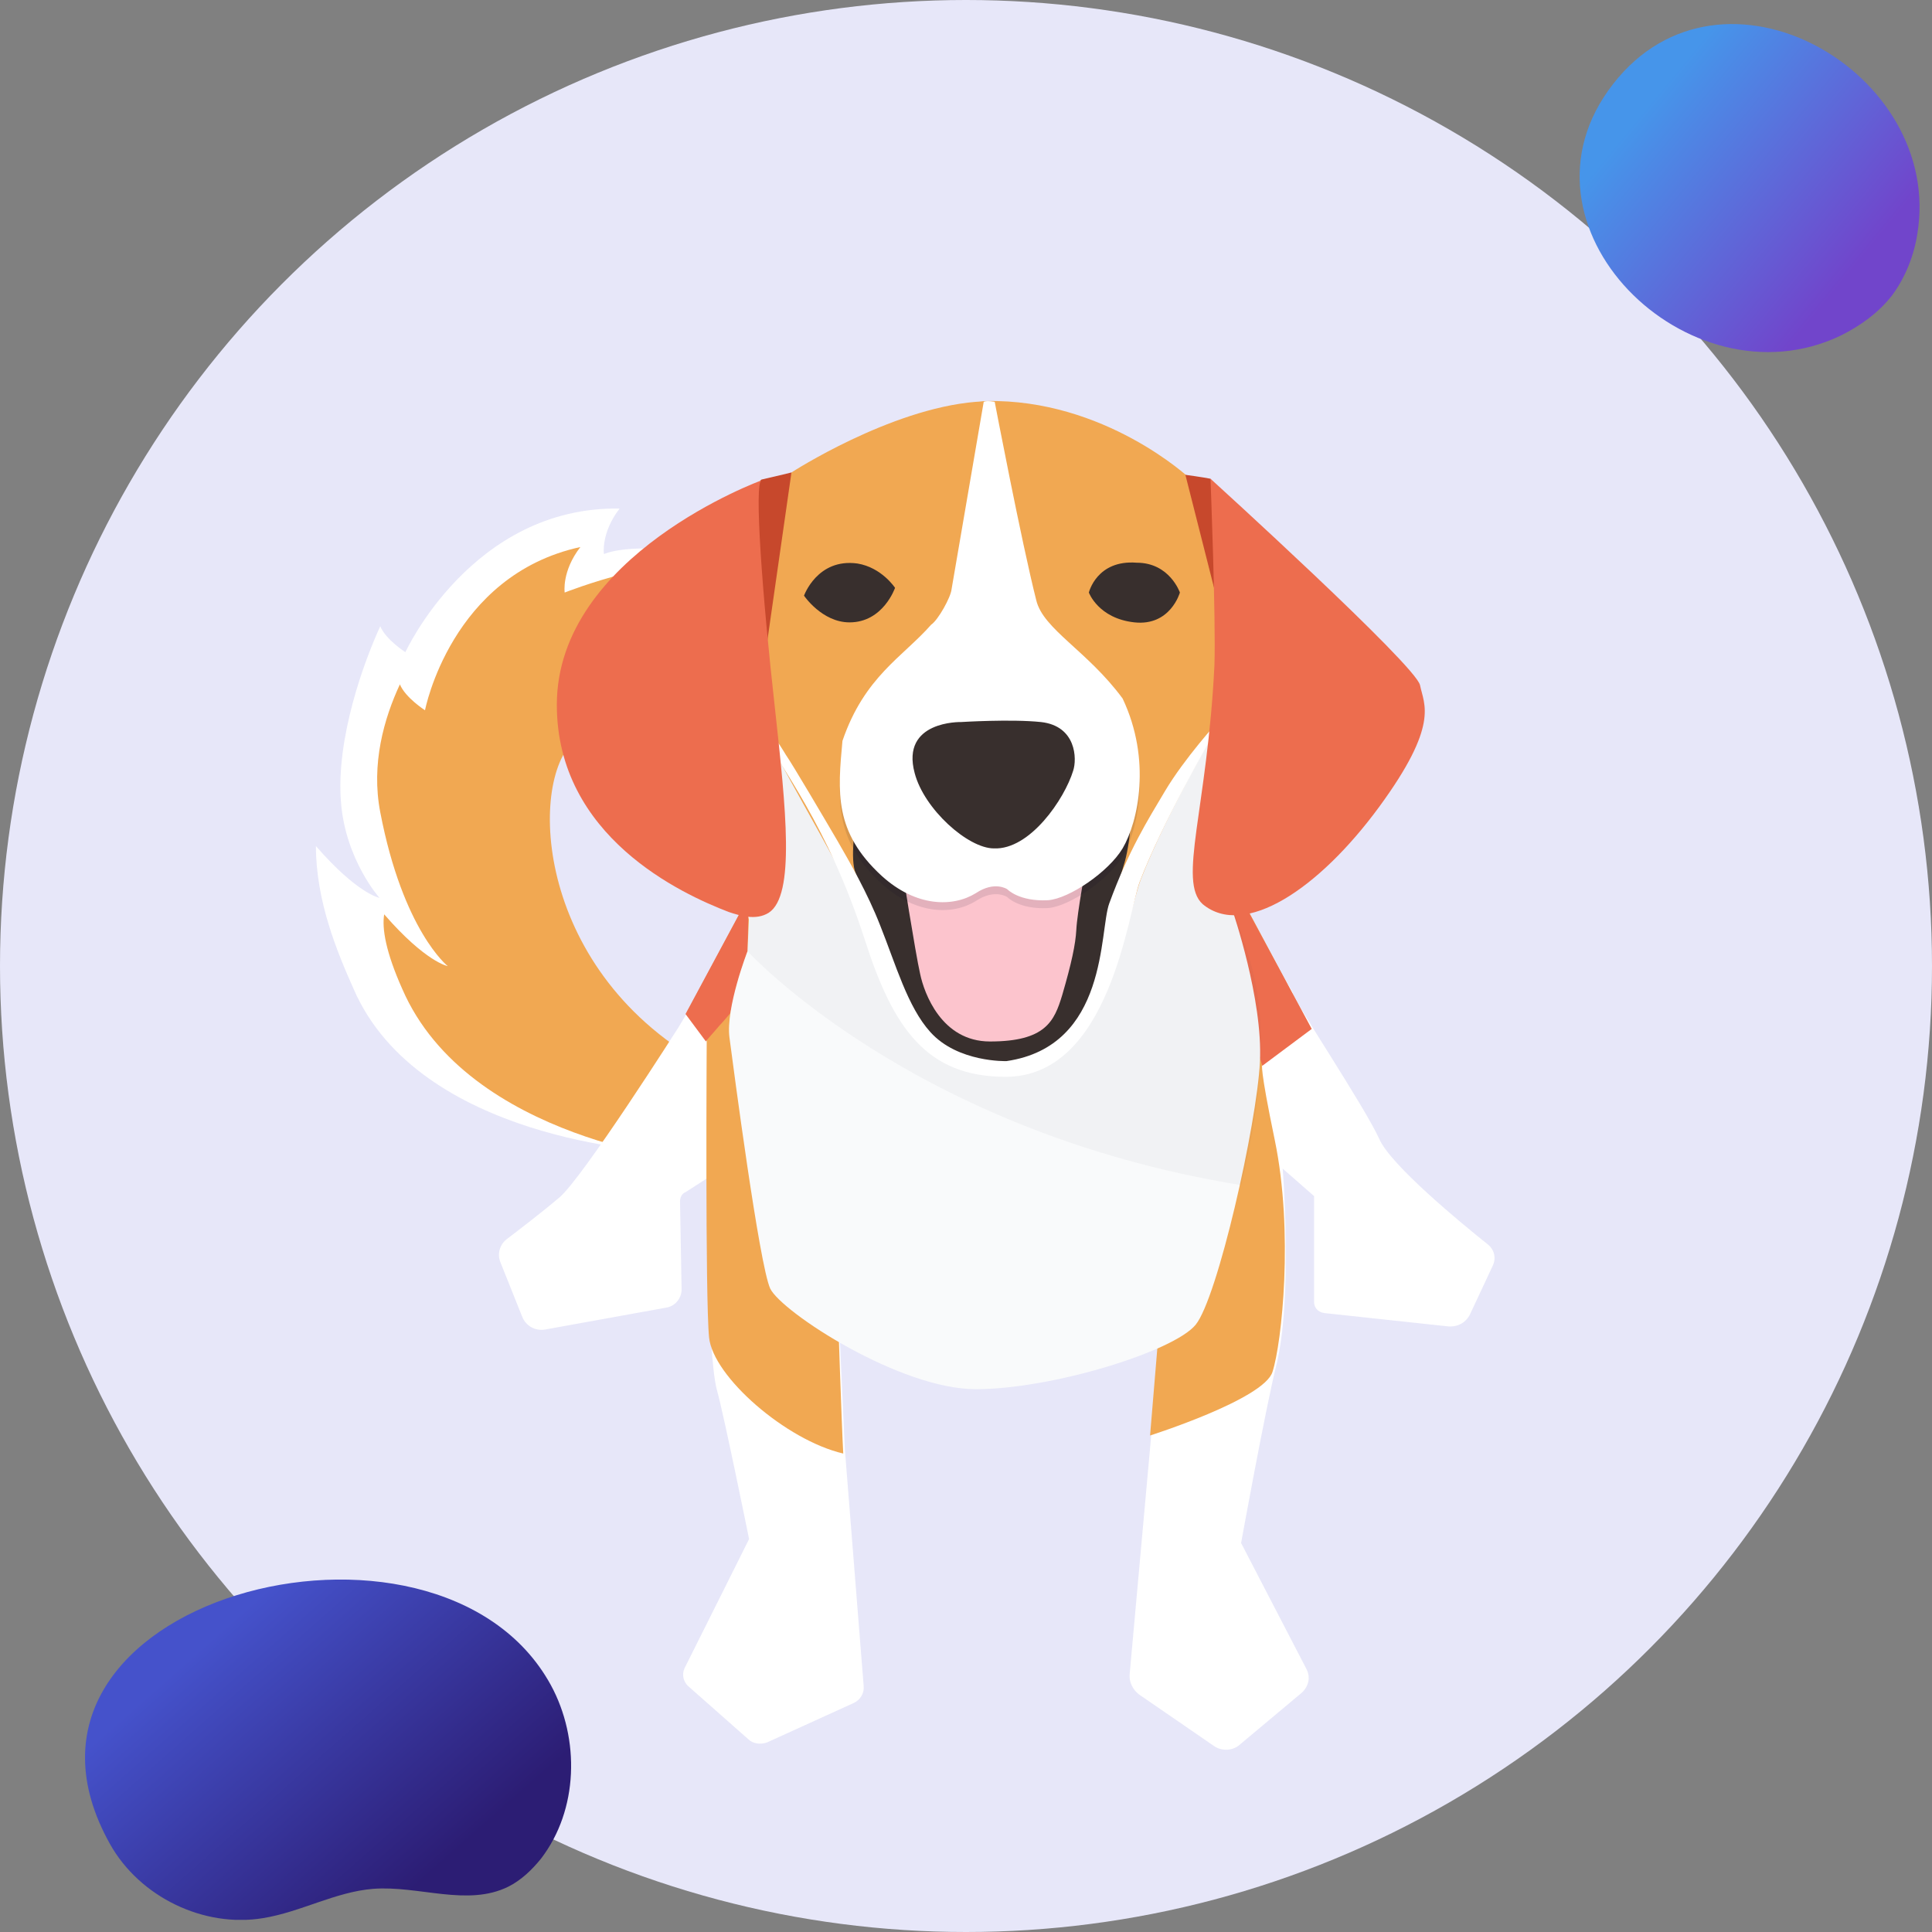 <svg width="159" height="159" viewBox="0 0 159 159" fill="none" xmlns="http://www.w3.org/2000/svg">
<rect x="0" y="0" width="159" height="159" fill="#808080" stroke="none"/>
<circle cx="79.5" cy="79.5" r="79.5" fill="#E7E7F9"/>
<path d="M54.093 94.755C54.093 94.755 34.525 93.915 29.1 81.384C27.744 78.349 26 74.15 26 69.629C29.423 73.569 31.231 73.892 31.231 73.892C31.231 73.892 28.454 70.791 28.067 66.076C27.614 60.779 30.004 54.32 31.296 51.542C31.748 52.641 33.362 53.674 33.362 53.674C33.362 53.674 38.852 41.66 50.993 41.853C49.443 43.856 49.701 45.6 49.701 45.6C49.701 45.6 51.897 44.566 57.322 45.6C66.427 47.344 68.3 53.545 68.3 53.545C68.3 53.545 54.028 48.442 43.76 60.521C40.208 64.655 41.37 80.609 56.676 87.779" fill="white"/>
<path d="M57.257 95.595C57.257 95.595 38.529 93.916 33.104 81.385C31.748 78.349 31.425 76.411 31.618 75.248C35.041 79.188 36.849 79.511 36.849 79.511C36.849 79.511 33.168 76.605 31.296 66.851C30.521 62.846 31.618 59.1 32.91 56.322C33.362 57.42 34.977 58.454 34.977 58.454C34.977 58.454 37.108 47.344 47.764 45.019C46.214 47.021 46.472 48.765 46.472 48.765C46.472 48.765 55.126 45.342 60.486 46.375C69.592 48.119 71.465 54.32 71.465 54.32C71.465 54.32 57.192 49.217 46.924 61.296C43.372 65.43 44.535 81.385 59.84 88.554" fill="#F1A852"/>
<path d="M62.165 73.956L55.836 84.55C55.836 84.55 47.957 96.951 46.02 98.566C44.728 99.664 42.791 101.15 41.693 101.99C41.112 102.442 40.918 103.217 41.176 103.863L42.984 108.384C43.307 109.16 44.082 109.547 44.857 109.418L54.867 107.609C55.578 107.48 56.094 106.834 56.094 106.124L55.965 98.889C55.965 98.566 56.094 98.243 56.417 98.114L58.225 96.951C58.225 96.951 58.161 111.291 59 114.392C59.582 116.459 61.648 126.664 61.648 126.664L56.353 137.258C56.094 137.774 56.224 138.356 56.611 138.743L61.584 143.136C61.971 143.523 62.617 143.588 63.134 143.394L70.237 140.164C70.819 139.906 71.142 139.325 71.077 138.743L69.527 119.236L69.01 107.932L95.489 109.87L92.97 137.774C92.905 138.42 93.228 139.066 93.745 139.454L99.945 143.717C100.526 144.105 101.365 144.105 101.947 143.652L107.113 139.325C107.694 138.808 107.888 138.033 107.5 137.322L102.14 126.987C102.14 126.987 104.142 115.942 105.046 112.325C106.403 106.834 105.563 96.176 105.563 96.176L108.146 98.437V107.157C108.146 107.609 108.469 107.997 108.986 108.062L119.19 109.16C119.965 109.224 120.675 108.837 120.998 108.126L122.871 104.121C123.129 103.54 123 102.894 122.483 102.442C120.287 100.698 114.411 95.853 113.506 93.722C112.344 91.138 106.403 82.224 106.403 81.772C106.403 81.32 101.753 74.925 101.753 74.925L85.93 89.975L66.234 83.645L62.423 73.827" fill="white"/>
<path d="M61.325 74.344L56.482 83.387L58.161 85.648C58.161 85.648 58.032 106.834 58.355 110.064C58.678 113.294 64.684 118.526 69.398 119.624C69.269 117.363 68.946 107.545 68.946 107.545L61.325 74.344Z" fill="#F1A852"/>
<path d="M95.424 108.837L94.649 118.138C94.649 118.138 104.013 115.167 104.723 112.906C105.498 110.516 106.467 101.344 104.917 93.851C103.626 87.65 103.884 87.65 103.884 87.65L107.888 84.614L102.269 74.085L100.978 75.377C100.978 75.377 101.624 89.652 100.978 94.045C100.332 98.502 98.782 107.739 95.424 108.837Z" fill="#F1A852"/>
<path d="M59.194 84.421C59.452 84.162 60.098 83.387 60.098 83.387L60.809 80.416L61.519 78.284L61.583 75.442L61.002 74.925L56.417 83.452L58.096 85.712C58.096 85.648 58.936 84.743 59.194 84.421Z" fill="#ED6D4E"/>
<path d="M103.238 85.648L101.042 75.507L102.27 74.15L107.953 84.679L103.884 87.715L103.238 85.648Z" fill="#ED6D4E"/>
<path d="M62.423 57.162L61.519 78.284C61.519 78.284 59.711 82.935 60.034 85.389C60.357 87.844 62.488 104.121 63.392 106.059C64.361 107.997 74.048 114.327 80.312 114.327C86.576 114.327 96.586 111.227 98.395 109.03C100.203 106.834 103.432 92.559 103.69 87.392C103.949 82.224 101.43 74.925 101.43 74.925L100.784 58.842L62.423 57.162Z" fill="#F9FAFB"/>
<path opacity="0.04" d="M61.519 78.284C61.519 78.284 75.081 93.141 102.14 97.533C105.757 82.547 102.334 78.413 101.559 74.861C100.397 70.985 100.913 58.777 100.913 58.777L62.488 57.162L61.648 75.442L61.519 78.284Z" fill="#3C3C56"/>
<path d="M65.136 38.882C65.136 38.882 73.208 33.65 80.312 33.069C80.57 33.069 80.893 33.004 81.152 33.004C90.903 32.81 97.878 39.334 97.878 39.334L100.784 51.607V58.712C100.784 58.712 96.07 66.722 93.874 72.406C92.905 74.925 90.58 88.425 82.831 88.425C74.952 88.425 74.564 83.387 72.369 78.219C69.979 72.535 65.2 64.913 62.617 59.617C62.552 59.487 62.423 59.423 62.294 59.358C59.194 56.839 65.136 38.882 65.136 38.882Z" fill="#F1A852"/>
<path d="M70.431 67.626C70.431 67.626 69.915 70.727 70.431 71.889C70.948 73.052 73.079 79.382 73.079 79.382L76.179 85.712C76.179 85.712 79.408 88.296 81.797 88.361C84.187 88.425 86.576 86.875 87.287 86.164C87.997 85.454 91.032 79.705 91.162 78.026C91.291 76.346 91.872 73.117 92.453 71.308C93.099 69.306 93.099 66.657 93.099 66.657L70.431 67.626Z" fill="#382F2D"/>
<path d="M74.177 71.05C74.177 71.05 75.339 78.478 75.727 80.157C76.05 81.708 77.47 85.712 81.474 85.712C86.06 85.712 86.77 84.033 87.416 81.901C88.191 79.253 88.514 77.703 88.578 76.54C88.643 75.119 89.418 70.985 89.418 70.985H74.177V71.05Z" fill="#FCC4CD"/>
<path d="M100.203 59.423C100.203 59.423 97.49 62.394 95.876 65.107C94.455 67.497 92.905 69.951 91.291 74.344C90.451 76.605 91.226 86.1 82.831 87.327C82.831 87.327 78.827 87.456 76.566 84.937C74.694 82.87 73.725 79.382 72.433 76.152C71.4 73.504 69.915 70.92 68.946 69.241C67.848 67.368 65.265 62.975 64.684 62.136C64.554 61.942 64.038 60.973 63.198 60.069C63.005 59.875 62.23 59.229 62.23 59.229C62.294 59.229 62.23 59.294 62.23 59.358C62.294 59.487 62.423 59.681 62.488 59.81C64.231 63.234 68.106 67.82 71.206 77.444C73.531 84.679 76.308 88.619 82.766 88.619C91.355 88.619 92.841 75.054 93.809 72.535C95.682 67.691 99.363 61.296 100.461 59.358H100.203V59.423Z" fill="white"/>
<path d="M65.136 38.882C65.136 38.882 64.102 39.141 62.682 39.464C61.713 39.657 62.488 57.356 62.488 57.356L65.136 38.882Z" fill="#C7482C"/>
<path d="M97.555 39.076C97.555 39.076 98.976 39.27 99.622 39.399C100.203 40.239 101.043 52.834 101.043 52.834L97.555 39.076Z" fill="#C7482C"/>
<path d="M63.263 75.119C62.23 75.765 60.938 75.377 59.969 75.054C56.094 73.569 45.826 68.853 45.826 58.002C45.826 45.664 62.682 39.528 62.682 39.528C62.036 39.593 62.746 49.153 63.78 58.325C64.684 66.593 65.459 73.698 63.263 75.119Z" fill="#ED6D4E"/>
<path d="M99.622 39.399C99.622 39.399 116.542 54.772 116.865 56.387C117.188 58.002 118.479 59.617 113.507 66.399C108.534 73.181 102.399 77.251 98.976 74.408C96.909 72.535 99.364 66.528 99.945 54.772C100.074 50.897 99.622 39.399 99.622 39.399Z" fill="#ED6D4E"/>
<path opacity="0.1" d="M80.958 33.715L78.31 49.152C78.245 49.798 77.212 51.672 76.631 52.059C74.306 54.707 71.141 56.322 69.333 61.619C68.946 65.817 68.623 69.112 72.562 72.729C75.404 75.313 78.439 75.313 80.312 74.15C81.862 73.117 82.895 73.827 82.895 73.827C82.895 73.827 83.864 74.861 86.253 74.731C87.997 74.602 91.226 72.406 92.388 70.468C93.68 68.272 94.778 63.169 92.388 58.131C89.482 54.191 85.866 52.447 85.285 50.057C84.058 45.212 81.862 33.715 81.862 33.715C81.862 33.715 81.216 33.586 80.958 33.715Z" fill="#060822"/>
<path d="M80.958 33.069L78.31 48.507C78.245 49.153 77.212 51.026 76.631 51.413C74.306 54.062 71.141 55.676 69.333 60.973C68.946 65.172 68.623 68.466 72.562 72.083C75.404 74.667 78.439 74.667 80.312 73.504C81.862 72.471 82.895 73.181 82.895 73.181C82.895 73.181 83.864 74.215 86.253 74.086C87.997 73.956 91.226 71.76 92.388 69.822C93.68 67.626 94.778 62.523 92.388 57.485C89.482 53.545 85.866 51.801 85.285 49.411C84.058 44.566 81.862 33.069 81.862 33.069C81.862 33.069 81.216 32.94 80.958 33.069Z" fill="white"/>
<path d="M66.169 49.023C66.169 49.023 67.267 45.923 70.56 46.375C72.562 46.698 73.66 48.377 73.66 48.377C73.66 48.377 72.692 51.22 69.915 51.22C67.654 51.22 66.169 49.023 66.169 49.023Z" fill="#382F2D"/>
<path d="M89.612 48.765C89.612 48.765 90.258 46.052 93.551 46.31C96.264 46.31 97.103 48.765 97.103 48.765C97.103 48.765 96.328 51.542 93.358 51.219C90.387 50.896 89.612 48.765 89.612 48.765Z" fill="#382F2D"/>
<path d="M81.797 69.822C79.666 69.822 76.05 66.593 75.275 63.621C74.112 59.294 79.085 59.423 79.085 59.423C79.085 59.423 83.218 59.165 85.672 59.423C88.578 59.746 88.643 62.459 88.32 63.428C87.61 65.753 84.768 69.952 81.797 69.822Z" fill="#382F2D"/>
<g clip-path="url(#clip0)">
<path fill-rule="evenodd" clip-rule="evenodd" d="M151.448 27.637C153.103 26.818 154.621 25.727 155.724 24.296C156.828 22.796 157.517 21.023 157.793 19.25C160 5.955 141.724 -4.614 132.759 6.909C123.655 18.568 138.965 33.568 151.448 27.637Z" fill="url(#paint0_linear)"/>
</g>
<g clip-path="url(#clip1)">
<path fill-rule="evenodd" clip-rule="evenodd" d="M9.052 151.761C11.495 156.121 16.769 158.673 21.654 157.857C24.734 157.361 27.601 155.695 30.716 155.447C34.468 155.164 38.468 156.936 41.831 155.27C42.893 154.738 43.778 153.888 44.522 152.966C47.601 148.961 47.743 143.113 45.336 138.683C36.026 121.635 -2.204 131.63 9.052 151.761Z" fill="url(#paint1_linear)"/>
</g>
<defs>
<linearGradient id="paint0_linear" x1="135.554" y1="8.737" x2="152.238" y2="22.471" gradientUnits="userSpaceOnUse">
<stop stop-color="#4695EA"/>
<stop offset="1" stop-color="#7145CB"/>
</linearGradient>
<linearGradient id="paint1_linear" x1="17.79" y1="134.475" x2="35.309" y2="154.317" gradientUnits="userSpaceOnUse">
<stop stop-color="#4552CB"/>
<stop offset="1" stop-color="#2C1D74"/>
</linearGradient>
<clipPath id="clip0">
<rect width="28" height="27" fill="white" transform="translate(130 2)"/>
</clipPath>
<clipPath id="clip1">
<rect width="40" height="28" fill="white" transform="translate(7 130)"/>
</clipPath>
</defs>
</svg>
